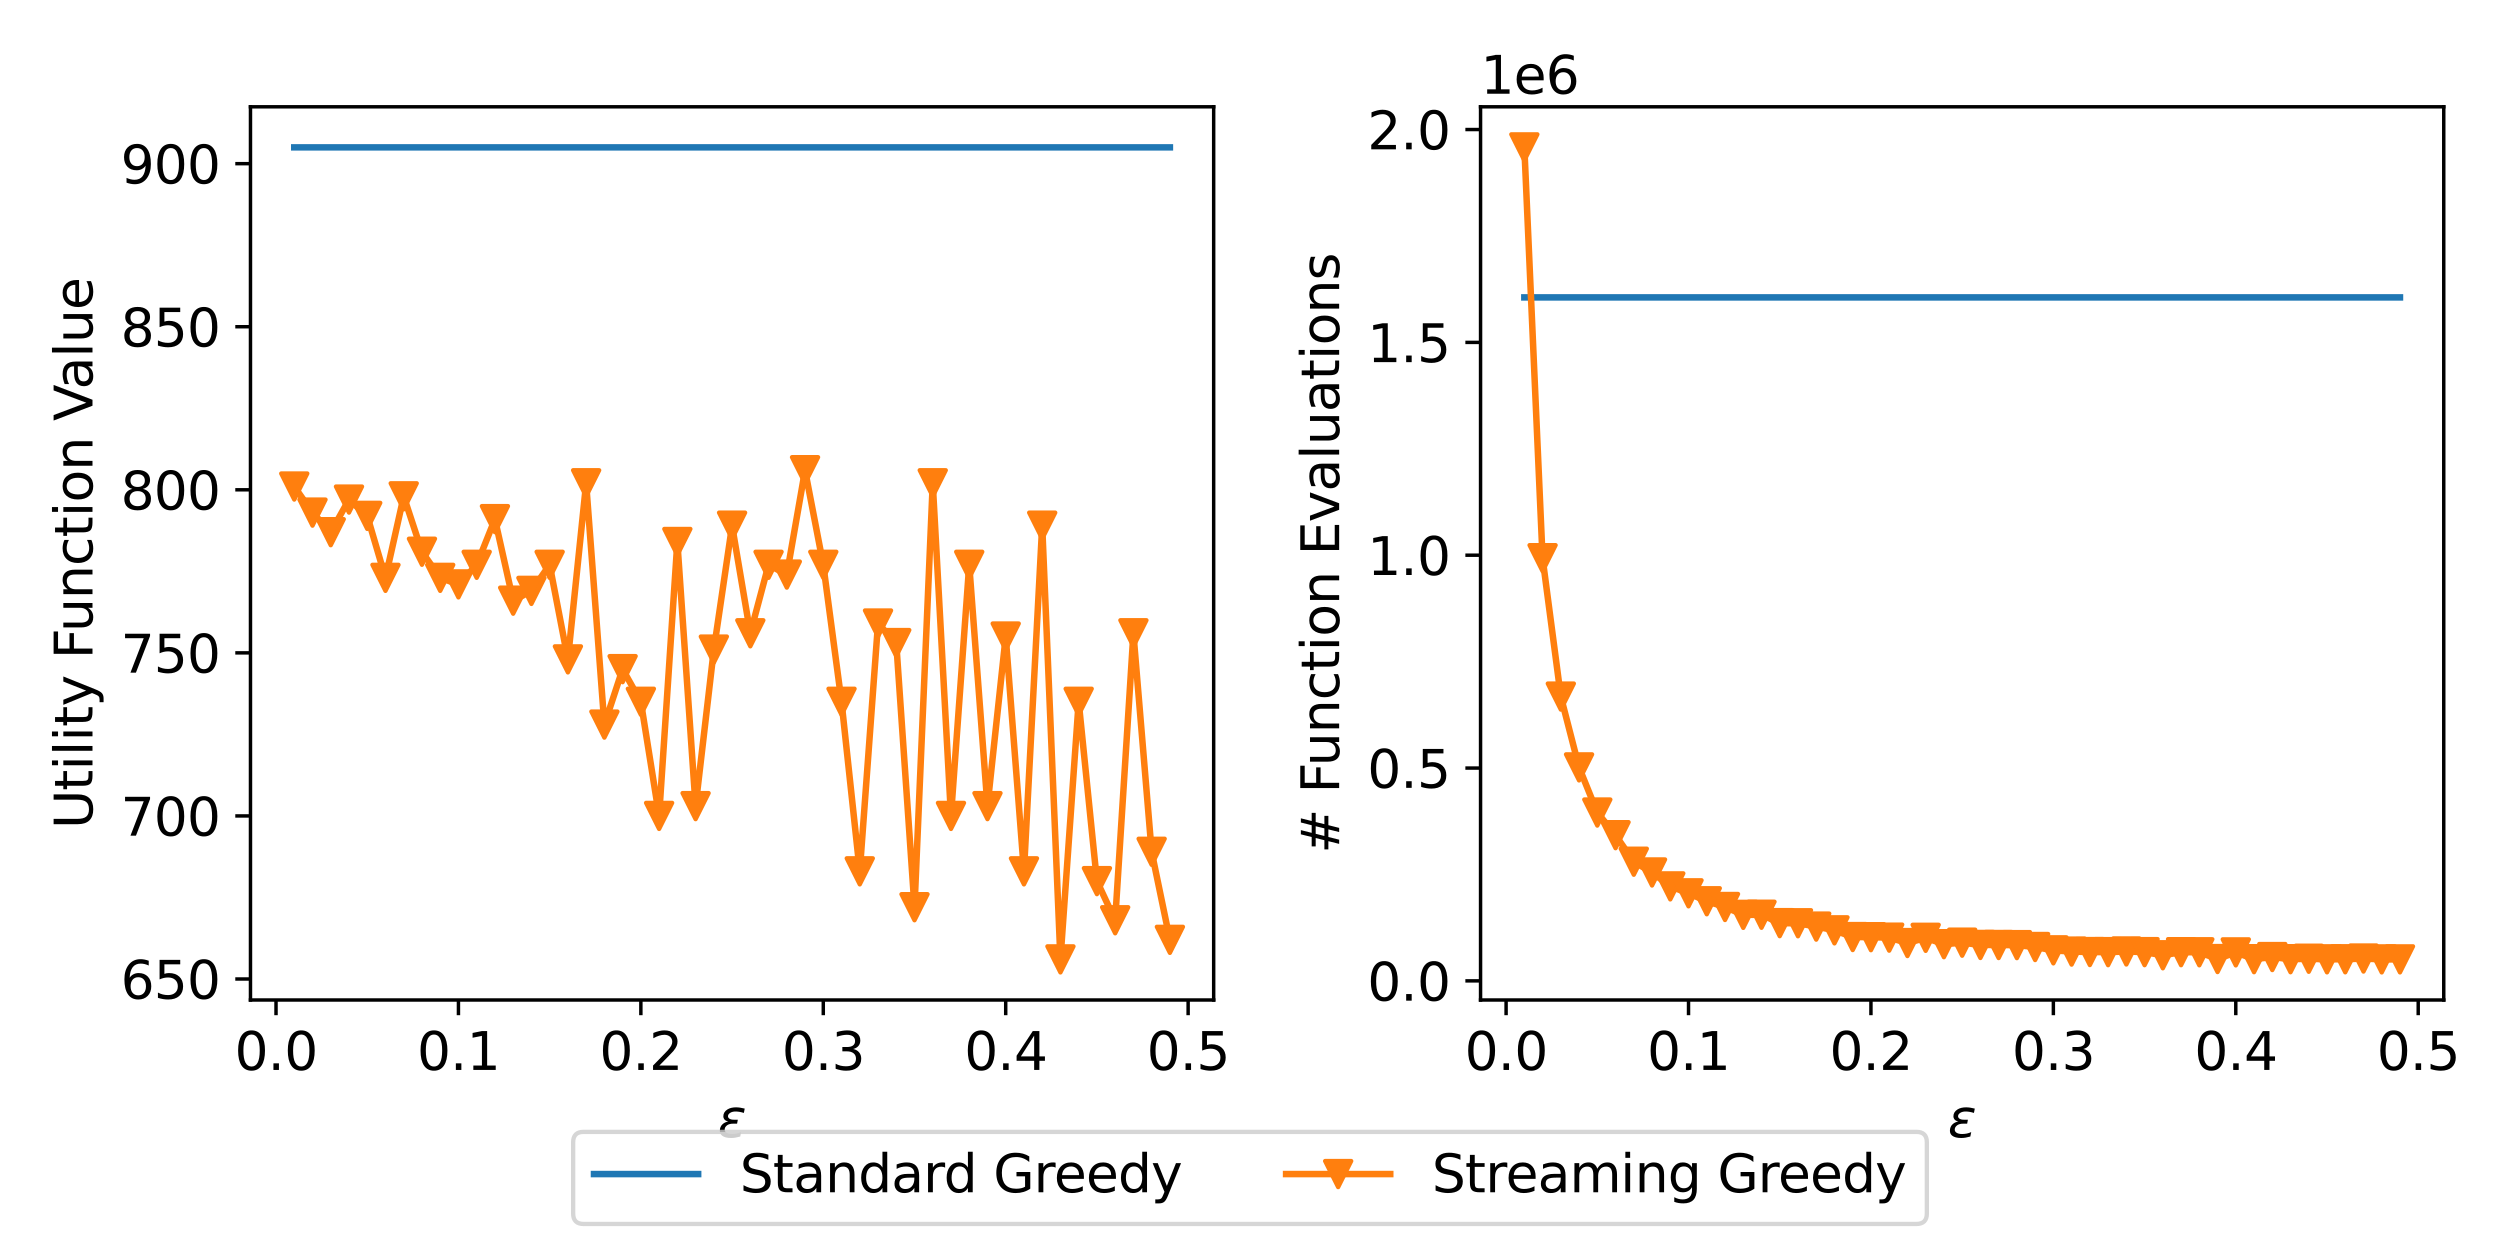 <?xml version="1.0" encoding="utf-8" standalone="no"?>
<!DOCTYPE svg PUBLIC "-//W3C//DTD SVG 1.1//EN"
  "http://www.w3.org/Graphics/SVG/1.1/DTD/svg11.dtd">
<svg xmlns:xlink="http://www.w3.org/1999/xlink" width="576pt" height="288pt" viewBox="0 0 576 288" xmlns="http://www.w3.org/2000/svg" version="1.1">
 <defs>
  <style type="text/css">*{stroke-linejoin: round; stroke-linecap: butt}</style>
 </defs>
 <g id="figure_1">
  <g id="patch_1">
   <path d="M 0 288 
L 576 288 
L 576 0 
L 0 0 
z
" style="fill: #ffffff"/>
  </g>
  <g id="axes_1">
   <g id="patch_2">
    <path d="M 57.71 230.4 
L 279.63 230.4 
L 279.63 24.6 
L 57.71 24.6 
z
" style="fill: #ffffff"/>
   </g>
   <g id="matplotlib.axis_1">
    <g id="xtick_1">
     <g id="line2d_1">
      <defs>
       <path id="m8deb26bcc2" d="M 0 0 
L 0 3.5 
" style="stroke: #000000; stroke-width: 0.8"/>
      </defs>
      <g>
       <use xlink:href="#m8deb26bcc2" x="63.594" y="230.4" style="stroke: #000000; stroke-width: 0.8"/>
      </g>
     </g>
     <g id="text_1">
      <!-- 0.0 -->
      <g transform="translate(54.052 246.518) scale(0.12 -0.12)">
       <defs>
        <path id="DejaVuSans-30" d="M 2034 4250 
Q 1547 4250 1301 3770 
Q 1056 3291 1056 2328 
Q 1056 1369 1301 889 
Q 1547 409 2034 409 
Q 2525 409 2770 889 
Q 3016 1369 3016 2328 
Q 3016 3291 2770 3770 
Q 2525 4250 2034 4250 
z
M 2034 4750 
Q 2819 4750 3233 4129 
Q 3647 3509 3647 2328 
Q 3647 1150 3233 529 
Q 2819 -91 2034 -91 
Q 1250 -91 836 529 
Q 422 1150 422 2328 
Q 422 3509 836 4129 
Q 1250 4750 2034 4750 
z
" transform="scale(0.016)"/>
        <path id="DejaVuSans-2e" d="M 684 794 
L 1344 794 
L 1344 0 
L 684 0 
L 684 794 
z
" transform="scale(0.016)"/>
       </defs>
       <use xlink:href="#DejaVuSans-30"/>
       <use xlink:href="#DejaVuSans-2e" x="63.623"/>
       <use xlink:href="#DejaVuSans-30" x="95.41"/>
      </g>
     </g>
    </g>
    <g id="xtick_2">
     <g id="line2d_2">
      <g>
       <use xlink:href="#m8deb26bcc2" x="105.625" y="230.4" style="stroke: #000000; stroke-width: 0.8"/>
      </g>
     </g>
     <g id="text_2">
      <!-- 0.1 -->
      <g transform="translate(96.083 246.518) scale(0.12 -0.12)">
       <defs>
        <path id="DejaVuSans-31" d="M 794 531 
L 1825 531 
L 1825 4091 
L 703 3866 
L 703 4441 
L 1819 4666 
L 2450 4666 
L 2450 531 
L 3481 531 
L 3481 0 
L 794 0 
L 794 531 
z
" transform="scale(0.016)"/>
       </defs>
       <use xlink:href="#DejaVuSans-30"/>
       <use xlink:href="#DejaVuSans-2e" x="63.623"/>
       <use xlink:href="#DejaVuSans-31" x="95.41"/>
      </g>
     </g>
    </g>
    <g id="xtick_3">
     <g id="line2d_3">
      <g>
       <use xlink:href="#m8deb26bcc2" x="147.655" y="230.4" style="stroke: #000000; stroke-width: 0.8"/>
      </g>
     </g>
     <g id="text_3">
      <!-- 0.2 -->
      <g transform="translate(138.113 246.518) scale(0.12 -0.12)">
       <defs>
        <path id="DejaVuSans-32" d="M 1228 531 
L 3431 531 
L 3431 0 
L 469 0 
L 469 531 
Q 828 903 1448 1529 
Q 2069 2156 2228 2338 
Q 2531 2678 2651 2914 
Q 2772 3150 2772 3378 
Q 2772 3750 2511 3984 
Q 2250 4219 1831 4219 
Q 1534 4219 1204 4116 
Q 875 4013 500 3803 
L 500 4441 
Q 881 4594 1212 4672 
Q 1544 4750 1819 4750 
Q 2544 4750 2975 4387 
Q 3406 4025 3406 3419 
Q 3406 3131 3298 2873 
Q 3191 2616 2906 2266 
Q 2828 2175 2409 1742 
Q 1991 1309 1228 531 
z
" transform="scale(0.016)"/>
       </defs>
       <use xlink:href="#DejaVuSans-30"/>
       <use xlink:href="#DejaVuSans-2e" x="63.623"/>
       <use xlink:href="#DejaVuSans-32" x="95.41"/>
      </g>
     </g>
    </g>
    <g id="xtick_4">
     <g id="line2d_4">
      <g>
       <use xlink:href="#m8deb26bcc2" x="189.685" y="230.4" style="stroke: #000000; stroke-width: 0.8"/>
      </g>
     </g>
     <g id="text_4">
      <!-- 0.3 -->
      <g transform="translate(180.143 246.518) scale(0.12 -0.12)">
       <defs>
        <path id="DejaVuSans-33" d="M 2597 2516 
Q 3050 2419 3304 2112 
Q 3559 1806 3559 1356 
Q 3559 666 3084 287 
Q 2609 -91 1734 -91 
Q 1441 -91 1130 -33 
Q 819 25 488 141 
L 488 750 
Q 750 597 1062 519 
Q 1375 441 1716 441 
Q 2309 441 2620 675 
Q 2931 909 2931 1356 
Q 2931 1769 2642 2001 
Q 2353 2234 1838 2234 
L 1294 2234 
L 1294 2753 
L 1863 2753 
Q 2328 2753 2575 2939 
Q 2822 3125 2822 3475 
Q 2822 3834 2567 4026 
Q 2313 4219 1838 4219 
Q 1578 4219 1281 4162 
Q 984 4106 628 3988 
L 628 4550 
Q 988 4650 1302 4700 
Q 1616 4750 1894 4750 
Q 2613 4750 3031 4423 
Q 3450 4097 3450 3541 
Q 3450 3153 3228 2886 
Q 3006 2619 2597 2516 
z
" transform="scale(0.016)"/>
       </defs>
       <use xlink:href="#DejaVuSans-30"/>
       <use xlink:href="#DejaVuSans-2e" x="63.623"/>
       <use xlink:href="#DejaVuSans-33" x="95.41"/>
      </g>
     </g>
    </g>
    <g id="xtick_5">
     <g id="line2d_5">
      <g>
       <use xlink:href="#m8deb26bcc2" x="231.715" y="230.4" style="stroke: #000000; stroke-width: 0.8"/>
      </g>
     </g>
     <g id="text_5">
      <!-- 0.4 -->
      <g transform="translate(222.174 246.518) scale(0.12 -0.12)">
       <defs>
        <path id="DejaVuSans-34" d="M 2419 4116 
L 825 1625 
L 2419 1625 
L 2419 4116 
z
M 2253 4666 
L 3047 4666 
L 3047 1625 
L 3713 1625 
L 3713 1100 
L 3047 1100 
L 3047 0 
L 2419 0 
L 2419 1100 
L 313 1100 
L 313 1709 
L 2253 4666 
z
" transform="scale(0.016)"/>
       </defs>
       <use xlink:href="#DejaVuSans-30"/>
       <use xlink:href="#DejaVuSans-2e" x="63.623"/>
       <use xlink:href="#DejaVuSans-34" x="95.41"/>
      </g>
     </g>
    </g>
    <g id="xtick_6">
     <g id="line2d_6">
      <g>
       <use xlink:href="#m8deb26bcc2" x="273.746" y="230.4" style="stroke: #000000; stroke-width: 0.8"/>
      </g>
     </g>
     <g id="text_6">
      <!-- 0.5 -->
      <g transform="translate(264.204 246.518) scale(0.12 -0.12)">
       <defs>
        <path id="DejaVuSans-35" d="M 691 4666 
L 3169 4666 
L 3169 4134 
L 1269 4134 
L 1269 2991 
Q 1406 3038 1543 3061 
Q 1681 3084 1819 3084 
Q 2600 3084 3056 2656 
Q 3513 2228 3513 1497 
Q 3513 744 3044 326 
Q 2575 -91 1722 -91 
Q 1428 -91 1123 -41 
Q 819 9 494 109 
L 494 744 
Q 775 591 1075 516 
Q 1375 441 1709 441 
Q 2250 441 2565 725 
Q 2881 1009 2881 1497 
Q 2881 1984 2565 2268 
Q 2250 2553 1709 2553 
Q 1456 2553 1204 2497 
Q 953 2441 691 2322 
L 691 4666 
z
" transform="scale(0.016)"/>
       </defs>
       <use xlink:href="#DejaVuSans-30"/>
       <use xlink:href="#DejaVuSans-2e" x="63.623"/>
       <use xlink:href="#DejaVuSans-35" x="95.41"/>
      </g>
     </g>
    </g>
    <g id="text_7">
     <!-- $\epsilon$ -->
     <g transform="translate(165.37 262.132) scale(0.12 -0.12)">
      <defs>
       <path id="DejaVuSans-Oblique-3b5" d="M 1263 1888 
Q 925 1963 778 2166 
Q 669 2309 669 2503 
Q 669 3034 1175 3344 
Q 1575 3588 2188 3588 
Q 2425 3588 2684 3550 
Q 2944 3513 3234 3438 
L 3134 2916 
Q 2847 3006 2606 3047 
Q 2359 3088 2138 3088 
Q 1766 3088 1522 2944 
Q 1228 2772 1228 2522 
Q 1228 2356 1381 2241 
Q 1563 2103 1925 2103 
L 2409 2103 
L 2319 1628 
L 1856 1628 
Q 1425 1628 1172 1469 
Q 828 1253 828 916 
Q 828 703 1013 563 
Q 1244 388 1716 388 
Q 2006 388 2284 444 
Q 2563 503 2806 619 
L 2700 84 
Q 2403 -3 2131 -47 
Q 1859 -91 1609 -91 
Q 866 -91 516 194 
Q 250 413 250 781 
Q 250 1278 600 1584 
Q 859 1813 1263 1888 
z
" transform="scale(0.016)"/>
      </defs>
      <use xlink:href="#DejaVuSans-Oblique-3b5" transform="translate(0 0.938)"/>
     </g>
    </g>
   </g>
   <g id="matplotlib.axis_2">
    <g id="ytick_1">
     <g id="line2d_7">
      <defs>
       <path id="m4e3c192b30" d="M 0 0 
L -3.5 0 
" style="stroke: #000000; stroke-width: 0.8"/>
      </defs>
      <g>
       <use xlink:href="#m4e3c192b30" x="57.71" y="225.554" style="stroke: #000000; stroke-width: 0.8"/>
      </g>
     </g>
     <g id="text_8">
      <!-- 650 -->
      <g transform="translate(27.805 230.113) scale(0.12 -0.12)">
       <defs>
        <path id="DejaVuSans-36" d="M 2113 2584 
Q 1688 2584 1439 2293 
Q 1191 2003 1191 1497 
Q 1191 994 1439 701 
Q 1688 409 2113 409 
Q 2538 409 2786 701 
Q 3034 994 3034 1497 
Q 3034 2003 2786 2293 
Q 2538 2584 2113 2584 
z
M 3366 4563 
L 3366 3988 
Q 3128 4100 2886 4159 
Q 2644 4219 2406 4219 
Q 1781 4219 1451 3797 
Q 1122 3375 1075 2522 
Q 1259 2794 1537 2939 
Q 1816 3084 2150 3084 
Q 2853 3084 3261 2657 
Q 3669 2231 3669 1497 
Q 3669 778 3244 343 
Q 2819 -91 2113 -91 
Q 1303 -91 875 529 
Q 447 1150 447 2328 
Q 447 3434 972 4092 
Q 1497 4750 2381 4750 
Q 2619 4750 2861 4703 
Q 3103 4656 3366 4563 
z
" transform="scale(0.016)"/>
       </defs>
       <use xlink:href="#DejaVuSans-36"/>
       <use xlink:href="#DejaVuSans-35" x="63.623"/>
       <use xlink:href="#DejaVuSans-30" x="127.246"/>
      </g>
     </g>
    </g>
    <g id="ytick_2">
     <g id="line2d_8">
      <g>
       <use xlink:href="#m4e3c192b30" x="57.71" y="187.985" style="stroke: #000000; stroke-width: 0.8"/>
      </g>
     </g>
     <g id="text_9">
      <!-- 700 -->
      <g transform="translate(27.805 192.544) scale(0.12 -0.12)">
       <defs>
        <path id="DejaVuSans-37" d="M 525 4666 
L 3525 4666 
L 3525 4397 
L 1831 0 
L 1172 0 
L 2766 4134 
L 525 4134 
L 525 4666 
z
" transform="scale(0.016)"/>
       </defs>
       <use xlink:href="#DejaVuSans-37"/>
       <use xlink:href="#DejaVuSans-30" x="63.623"/>
       <use xlink:href="#DejaVuSans-30" x="127.246"/>
      </g>
     </g>
    </g>
    <g id="ytick_3">
     <g id="line2d_9">
      <g>
       <use xlink:href="#m4e3c192b30" x="57.71" y="150.417" style="stroke: #000000; stroke-width: 0.8"/>
      </g>
     </g>
     <g id="text_10">
      <!-- 750 -->
      <g transform="translate(27.805 154.976) scale(0.12 -0.12)">
       <use xlink:href="#DejaVuSans-37"/>
       <use xlink:href="#DejaVuSans-35" x="63.623"/>
       <use xlink:href="#DejaVuSans-30" x="127.246"/>
      </g>
     </g>
    </g>
    <g id="ytick_4">
     <g id="line2d_10">
      <g>
       <use xlink:href="#m4e3c192b30" x="57.71" y="112.848" style="stroke: #000000; stroke-width: 0.8"/>
      </g>
     </g>
     <g id="text_11">
      <!-- 800 -->
      <g transform="translate(27.805 117.407) scale(0.12 -0.12)">
       <defs>
        <path id="DejaVuSans-38" d="M 2034 2216 
Q 1584 2216 1326 1975 
Q 1069 1734 1069 1313 
Q 1069 891 1326 650 
Q 1584 409 2034 409 
Q 2484 409 2743 651 
Q 3003 894 3003 1313 
Q 3003 1734 2745 1975 
Q 2488 2216 2034 2216 
z
M 1403 2484 
Q 997 2584 770 2862 
Q 544 3141 544 3541 
Q 544 4100 942 4425 
Q 1341 4750 2034 4750 
Q 2731 4750 3128 4425 
Q 3525 4100 3525 3541 
Q 3525 3141 3298 2862 
Q 3072 2584 2669 2484 
Q 3125 2378 3379 2068 
Q 3634 1759 3634 1313 
Q 3634 634 3220 271 
Q 2806 -91 2034 -91 
Q 1263 -91 848 271 
Q 434 634 434 1313 
Q 434 1759 690 2068 
Q 947 2378 1403 2484 
z
M 1172 3481 
Q 1172 3119 1398 2916 
Q 1625 2713 2034 2713 
Q 2441 2713 2670 2916 
Q 2900 3119 2900 3481 
Q 2900 3844 2670 4047 
Q 2441 4250 2034 4250 
Q 1625 4250 1398 4047 
Q 1172 3844 1172 3481 
z
" transform="scale(0.016)"/>
       </defs>
       <use xlink:href="#DejaVuSans-38"/>
       <use xlink:href="#DejaVuSans-30" x="63.623"/>
       <use xlink:href="#DejaVuSans-30" x="127.246"/>
      </g>
     </g>
    </g>
    <g id="ytick_5">
     <g id="line2d_11">
      <g>
       <use xlink:href="#m4e3c192b30" x="57.71" y="75.28" style="stroke: #000000; stroke-width: 0.8"/>
      </g>
     </g>
     <g id="text_12">
      <!-- 850 -->
      <g transform="translate(27.805 79.839) scale(0.12 -0.12)">
       <use xlink:href="#DejaVuSans-38"/>
       <use xlink:href="#DejaVuSans-35" x="63.623"/>
       <use xlink:href="#DejaVuSans-30" x="127.246"/>
      </g>
     </g>
    </g>
    <g id="ytick_6">
     <g id="line2d_12">
      <g>
       <use xlink:href="#m4e3c192b30" x="57.71" y="37.711" style="stroke: #000000; stroke-width: 0.8"/>
      </g>
     </g>
     <g id="text_13">
      <!-- 900 -->
      <g transform="translate(27.805 42.27) scale(0.12 -0.12)">
       <defs>
        <path id="DejaVuSans-39" d="M 703 97 
L 703 672 
Q 941 559 1184 500 
Q 1428 441 1663 441 
Q 2288 441 2617 861 
Q 2947 1281 2994 2138 
Q 2813 1869 2534 1725 
Q 2256 1581 1919 1581 
Q 1219 1581 811 2004 
Q 403 2428 403 3163 
Q 403 3881 828 4315 
Q 1253 4750 1959 4750 
Q 2769 4750 3195 4129 
Q 3622 3509 3622 2328 
Q 3622 1225 3098 567 
Q 2575 -91 1691 -91 
Q 1453 -91 1209 -44 
Q 966 3 703 97 
z
M 1959 2075 
Q 2384 2075 2632 2365 
Q 2881 2656 2881 3163 
Q 2881 3666 2632 3958 
Q 2384 4250 1959 4250 
Q 1534 4250 1286 3958 
Q 1038 3666 1038 3163 
Q 1038 2656 1286 2365 
Q 1534 2075 1959 2075 
z
" transform="scale(0.016)"/>
       </defs>
       <use xlink:href="#DejaVuSans-39"/>
       <use xlink:href="#DejaVuSans-30" x="63.623"/>
       <use xlink:href="#DejaVuSans-30" x="127.246"/>
      </g>
     </g>
    </g>
    <g id="text_14">
     <!-- Utility Function Value -->
     <g transform="translate(21.309 190.957) rotate(-90) scale(0.12 -0.12)">
      <defs>
       <path id="DejaVuSans-55" d="M 556 4666 
L 1191 4666 
L 1191 1831 
Q 1191 1081 1462 751 
Q 1734 422 2344 422 
Q 2950 422 3222 751 
Q 3494 1081 3494 1831 
L 3494 4666 
L 4128 4666 
L 4128 1753 
Q 4128 841 3676 375 
Q 3225 -91 2344 -91 
Q 1459 -91 1007 375 
Q 556 841 556 1753 
L 556 4666 
z
" transform="scale(0.016)"/>
       <path id="DejaVuSans-74" d="M 1172 4494 
L 1172 3500 
L 2356 3500 
L 2356 3053 
L 1172 3053 
L 1172 1153 
Q 1172 725 1289 603 
Q 1406 481 1766 481 
L 2356 481 
L 2356 0 
L 1766 0 
Q 1100 0 847 248 
Q 594 497 594 1153 
L 594 3053 
L 172 3053 
L 172 3500 
L 594 3500 
L 594 4494 
L 1172 4494 
z
" transform="scale(0.016)"/>
       <path id="DejaVuSans-69" d="M 603 3500 
L 1178 3500 
L 1178 0 
L 603 0 
L 603 3500 
z
M 603 4863 
L 1178 4863 
L 1178 4134 
L 603 4134 
L 603 4863 
z
" transform="scale(0.016)"/>
       <path id="DejaVuSans-6c" d="M 603 4863 
L 1178 4863 
L 1178 0 
L 603 0 
L 603 4863 
z
" transform="scale(0.016)"/>
       <path id="DejaVuSans-79" d="M 2059 -325 
Q 1816 -950 1584 -1140 
Q 1353 -1331 966 -1331 
L 506 -1331 
L 506 -850 
L 844 -850 
Q 1081 -850 1212 -737 
Q 1344 -625 1503 -206 
L 1606 56 
L 191 3500 
L 800 3500 
L 1894 763 
L 2988 3500 
L 3597 3500 
L 2059 -325 
z
" transform="scale(0.016)"/>
       <path id="DejaVuSans-20" transform="scale(0.016)"/>
       <path id="DejaVuSans-46" d="M 628 4666 
L 3309 4666 
L 3309 4134 
L 1259 4134 
L 1259 2759 
L 3109 2759 
L 3109 2228 
L 1259 2228 
L 1259 0 
L 628 0 
L 628 4666 
z
" transform="scale(0.016)"/>
       <path id="DejaVuSans-75" d="M 544 1381 
L 544 3500 
L 1119 3500 
L 1119 1403 
Q 1119 906 1312 657 
Q 1506 409 1894 409 
Q 2359 409 2629 706 
Q 2900 1003 2900 1516 
L 2900 3500 
L 3475 3500 
L 3475 0 
L 2900 0 
L 2900 538 
Q 2691 219 2414 64 
Q 2138 -91 1772 -91 
Q 1169 -91 856 284 
Q 544 659 544 1381 
z
M 1991 3584 
L 1991 3584 
z
" transform="scale(0.016)"/>
       <path id="DejaVuSans-6e" d="M 3513 2113 
L 3513 0 
L 2938 0 
L 2938 2094 
Q 2938 2591 2744 2837 
Q 2550 3084 2163 3084 
Q 1697 3084 1428 2787 
Q 1159 2491 1159 1978 
L 1159 0 
L 581 0 
L 581 3500 
L 1159 3500 
L 1159 2956 
Q 1366 3272 1645 3428 
Q 1925 3584 2291 3584 
Q 2894 3584 3203 3211 
Q 3513 2838 3513 2113 
z
" transform="scale(0.016)"/>
       <path id="DejaVuSans-63" d="M 3122 3366 
L 3122 2828 
Q 2878 2963 2633 3030 
Q 2388 3097 2138 3097 
Q 1578 3097 1268 2742 
Q 959 2388 959 1747 
Q 959 1106 1268 751 
Q 1578 397 2138 397 
Q 2388 397 2633 464 
Q 2878 531 3122 666 
L 3122 134 
Q 2881 22 2623 -34 
Q 2366 -91 2075 -91 
Q 1284 -91 818 406 
Q 353 903 353 1747 
Q 353 2603 823 3093 
Q 1294 3584 2113 3584 
Q 2378 3584 2631 3529 
Q 2884 3475 3122 3366 
z
" transform="scale(0.016)"/>
       <path id="DejaVuSans-6f" d="M 1959 3097 
Q 1497 3097 1228 2736 
Q 959 2375 959 1747 
Q 959 1119 1226 758 
Q 1494 397 1959 397 
Q 2419 397 2687 759 
Q 2956 1122 2956 1747 
Q 2956 2369 2687 2733 
Q 2419 3097 1959 3097 
z
M 1959 3584 
Q 2709 3584 3137 3096 
Q 3566 2609 3566 1747 
Q 3566 888 3137 398 
Q 2709 -91 1959 -91 
Q 1206 -91 779 398 
Q 353 888 353 1747 
Q 353 2609 779 3096 
Q 1206 3584 1959 3584 
z
" transform="scale(0.016)"/>
       <path id="DejaVuSans-56" d="M 1831 0 
L 50 4666 
L 709 4666 
L 2188 738 
L 3669 4666 
L 4325 4666 
L 2547 0 
L 1831 0 
z
" transform="scale(0.016)"/>
       <path id="DejaVuSans-61" d="M 2194 1759 
Q 1497 1759 1228 1600 
Q 959 1441 959 1056 
Q 959 750 1161 570 
Q 1363 391 1709 391 
Q 2188 391 2477 730 
Q 2766 1069 2766 1631 
L 2766 1759 
L 2194 1759 
z
M 3341 1997 
L 3341 0 
L 2766 0 
L 2766 531 
Q 2569 213 2275 61 
Q 1981 -91 1556 -91 
Q 1019 -91 701 211 
Q 384 513 384 1019 
Q 384 1609 779 1909 
Q 1175 2209 1959 2209 
L 2766 2209 
L 2766 2266 
Q 2766 2663 2505 2880 
Q 2244 3097 1772 3097 
Q 1472 3097 1187 3025 
Q 903 2953 641 2809 
L 641 3341 
Q 956 3463 1253 3523 
Q 1550 3584 1831 3584 
Q 2591 3584 2966 3190 
Q 3341 2797 3341 1997 
z
" transform="scale(0.016)"/>
       <path id="DejaVuSans-65" d="M 3597 1894 
L 3597 1613 
L 953 1613 
Q 991 1019 1311 708 
Q 1631 397 2203 397 
Q 2534 397 2845 478 
Q 3156 559 3463 722 
L 3463 178 
Q 3153 47 2828 -22 
Q 2503 -91 2169 -91 
Q 1331 -91 842 396 
Q 353 884 353 1716 
Q 353 2575 817 3079 
Q 1281 3584 2069 3584 
Q 2775 3584 3186 3129 
Q 3597 2675 3597 1894 
z
M 3022 2063 
Q 3016 2534 2758 2815 
Q 2500 3097 2075 3097 
Q 1594 3097 1305 2825 
Q 1016 2553 972 2059 
L 3022 2063 
z
" transform="scale(0.016)"/>
      </defs>
      <use xlink:href="#DejaVuSans-55"/>
      <use xlink:href="#DejaVuSans-74" x="73.193"/>
      <use xlink:href="#DejaVuSans-69" x="112.402"/>
      <use xlink:href="#DejaVuSans-6c" x="140.186"/>
      <use xlink:href="#DejaVuSans-69" x="167.969"/>
      <use xlink:href="#DejaVuSans-74" x="195.752"/>
      <use xlink:href="#DejaVuSans-79" x="234.961"/>
      <use xlink:href="#DejaVuSans-20" x="294.141"/>
      <use xlink:href="#DejaVuSans-46" x="325.928"/>
      <use xlink:href="#DejaVuSans-75" x="377.947"/>
      <use xlink:href="#DejaVuSans-6e" x="441.326"/>
      <use xlink:href="#DejaVuSans-63" x="504.705"/>
      <use xlink:href="#DejaVuSans-74" x="559.686"/>
      <use xlink:href="#DejaVuSans-69" x="598.895"/>
      <use xlink:href="#DejaVuSans-6f" x="626.678"/>
      <use xlink:href="#DejaVuSans-6e" x="687.859"/>
      <use xlink:href="#DejaVuSans-20" x="751.238"/>
      <use xlink:href="#DejaVuSans-56" x="783.025"/>
      <use xlink:href="#DejaVuSans-61" x="843.684"/>
      <use xlink:href="#DejaVuSans-6c" x="904.963"/>
      <use xlink:href="#DejaVuSans-75" x="932.746"/>
      <use xlink:href="#DejaVuSans-65" x="996.125"/>
     </g>
    </g>
   </g>
   <g id="line2d_13">
    <path d="M 67.797 33.955 
L 72 33.955 
L 76.203 33.955 
L 80.406 33.955 
L 84.609 33.955 
L 88.812 33.955 
L 93.015 33.955 
L 97.218 33.955 
L 101.422 33.955 
L 105.625 33.955 
L 109.828 33.955 
L 114.031 33.955 
L 118.234 33.955 
L 122.437 33.955 
L 126.64 33.955 
L 130.843 33.955 
L 135.046 33.955 
L 139.249 33.955 
L 143.452 33.955 
L 147.655 33.955 
L 151.858 33.955 
L 156.061 33.955 
L 160.264 33.955 
L 164.467 33.955 
L 168.67 33.955 
L 172.873 33.955 
L 177.076 33.955 
L 181.279 33.955 
L 185.482 33.955 
L 189.685 33.955 
L 193.888 33.955 
L 198.091 33.955 
L 202.294 33.955 
L 206.497 33.955 
L 210.7 33.955 
L 214.903 33.955 
L 219.106 33.955 
L 223.309 33.955 
L 227.512 33.955 
L 231.715 33.955 
L 235.918 33.955 
L 240.122 33.955 
L 244.325 33.955 
L 248.528 33.955 
L 252.731 33.955 
L 256.934 33.955 
L 261.137 33.955 
L 265.34 33.955 
L 269.543 33.955 
" clip-path="url(#pe4b44b48d9)" style="fill: none; stroke: #1f77b4; stroke-width: 1.5; stroke-linecap: square"/>
   </g>
   <g id="line2d_14">
    <path d="M 67.797 112.097 
L 72 118.108 
L 76.203 122.616 
L 80.406 115.102 
L 84.609 118.859 
L 88.812 133.135 
L 93.015 114.351 
L 97.218 127.124 
L 101.422 133.135 
L 105.625 134.638 
L 109.828 130.13 
L 114.031 119.611 
L 118.234 138.395 
L 122.437 136.141 
L 126.64 130.13 
L 130.843 151.919 
L 135.046 111.346 
L 139.249 166.947 
L 143.452 154.174 
L 147.655 161.687 
L 151.858 187.985 
L 156.061 124.87 
L 160.264 185.731 
L 164.467 149.665 
L 168.67 121.113 
L 172.873 145.909 
L 177.076 130.13 
L 181.279 132.384 
L 185.482 108.34 
L 189.685 130.13 
L 193.888 161.687 
L 198.091 200.758 
L 202.294 143.654 
L 206.497 148.163 
L 210.7 209.024 
L 214.903 111.346 
L 219.106 187.985 
L 223.309 130.13 
L 227.512 185.731 
L 231.715 146.66 
L 235.918 200.758 
L 240.122 121.113 
L 244.325 221.045 
L 248.528 161.687 
L 252.731 203.013 
L 256.934 212.029 
L 261.137 145.909 
L 265.34 196.25 
L 269.543 216.537 
" clip-path="url(#pe4b44b48d9)" style="fill: none; stroke: #ff7f0e; stroke-width: 1.5; stroke-linecap: square"/>
    <defs>
     <path id="m64e6547c47" d="M -0 3 
L 3 -3 
L -3 -3 
z
" style="stroke: #ff7f0e; stroke-linejoin: miter"/>
    </defs>
    <g clip-path="url(#pe4b44b48d9)">
     <use xlink:href="#m64e6547c47" x="67.797" y="112.097" style="fill: #ff7f0e; stroke: #ff7f0e; stroke-linejoin: miter"/>
     <use xlink:href="#m64e6547c47" x="72" y="118.108" style="fill: #ff7f0e; stroke: #ff7f0e; stroke-linejoin: miter"/>
     <use xlink:href="#m64e6547c47" x="76.203" y="122.616" style="fill: #ff7f0e; stroke: #ff7f0e; stroke-linejoin: miter"/>
     <use xlink:href="#m64e6547c47" x="80.406" y="115.102" style="fill: #ff7f0e; stroke: #ff7f0e; stroke-linejoin: miter"/>
     <use xlink:href="#m64e6547c47" x="84.609" y="118.859" style="fill: #ff7f0e; stroke: #ff7f0e; stroke-linejoin: miter"/>
     <use xlink:href="#m64e6547c47" x="88.812" y="133.135" style="fill: #ff7f0e; stroke: #ff7f0e; stroke-linejoin: miter"/>
     <use xlink:href="#m64e6547c47" x="93.015" y="114.351" style="fill: #ff7f0e; stroke: #ff7f0e; stroke-linejoin: miter"/>
     <use xlink:href="#m64e6547c47" x="97.218" y="127.124" style="fill: #ff7f0e; stroke: #ff7f0e; stroke-linejoin: miter"/>
     <use xlink:href="#m64e6547c47" x="101.422" y="133.135" style="fill: #ff7f0e; stroke: #ff7f0e; stroke-linejoin: miter"/>
     <use xlink:href="#m64e6547c47" x="105.625" y="134.638" style="fill: #ff7f0e; stroke: #ff7f0e; stroke-linejoin: miter"/>
     <use xlink:href="#m64e6547c47" x="109.828" y="130.13" style="fill: #ff7f0e; stroke: #ff7f0e; stroke-linejoin: miter"/>
     <use xlink:href="#m64e6547c47" x="114.031" y="119.611" style="fill: #ff7f0e; stroke: #ff7f0e; stroke-linejoin: miter"/>
     <use xlink:href="#m64e6547c47" x="118.234" y="138.395" style="fill: #ff7f0e; stroke: #ff7f0e; stroke-linejoin: miter"/>
     <use xlink:href="#m64e6547c47" x="122.437" y="136.141" style="fill: #ff7f0e; stroke: #ff7f0e; stroke-linejoin: miter"/>
     <use xlink:href="#m64e6547c47" x="126.64" y="130.13" style="fill: #ff7f0e; stroke: #ff7f0e; stroke-linejoin: miter"/>
     <use xlink:href="#m64e6547c47" x="130.843" y="151.919" style="fill: #ff7f0e; stroke: #ff7f0e; stroke-linejoin: miter"/>
     <use xlink:href="#m64e6547c47" x="135.046" y="111.346" style="fill: #ff7f0e; stroke: #ff7f0e; stroke-linejoin: miter"/>
     <use xlink:href="#m64e6547c47" x="139.249" y="166.947" style="fill: #ff7f0e; stroke: #ff7f0e; stroke-linejoin: miter"/>
     <use xlink:href="#m64e6547c47" x="143.452" y="154.174" style="fill: #ff7f0e; stroke: #ff7f0e; stroke-linejoin: miter"/>
     <use xlink:href="#m64e6547c47" x="147.655" y="161.687" style="fill: #ff7f0e; stroke: #ff7f0e; stroke-linejoin: miter"/>
     <use xlink:href="#m64e6547c47" x="151.858" y="187.985" style="fill: #ff7f0e; stroke: #ff7f0e; stroke-linejoin: miter"/>
     <use xlink:href="#m64e6547c47" x="156.061" y="124.87" style="fill: #ff7f0e; stroke: #ff7f0e; stroke-linejoin: miter"/>
     <use xlink:href="#m64e6547c47" x="160.264" y="185.731" style="fill: #ff7f0e; stroke: #ff7f0e; stroke-linejoin: miter"/>
     <use xlink:href="#m64e6547c47" x="164.467" y="149.665" style="fill: #ff7f0e; stroke: #ff7f0e; stroke-linejoin: miter"/>
     <use xlink:href="#m64e6547c47" x="168.67" y="121.113" style="fill: #ff7f0e; stroke: #ff7f0e; stroke-linejoin: miter"/>
     <use xlink:href="#m64e6547c47" x="172.873" y="145.909" style="fill: #ff7f0e; stroke: #ff7f0e; stroke-linejoin: miter"/>
     <use xlink:href="#m64e6547c47" x="177.076" y="130.13" style="fill: #ff7f0e; stroke: #ff7f0e; stroke-linejoin: miter"/>
     <use xlink:href="#m64e6547c47" x="181.279" y="132.384" style="fill: #ff7f0e; stroke: #ff7f0e; stroke-linejoin: miter"/>
     <use xlink:href="#m64e6547c47" x="185.482" y="108.34" style="fill: #ff7f0e; stroke: #ff7f0e; stroke-linejoin: miter"/>
     <use xlink:href="#m64e6547c47" x="189.685" y="130.13" style="fill: #ff7f0e; stroke: #ff7f0e; stroke-linejoin: miter"/>
     <use xlink:href="#m64e6547c47" x="193.888" y="161.687" style="fill: #ff7f0e; stroke: #ff7f0e; stroke-linejoin: miter"/>
     <use xlink:href="#m64e6547c47" x="198.091" y="200.758" style="fill: #ff7f0e; stroke: #ff7f0e; stroke-linejoin: miter"/>
     <use xlink:href="#m64e6547c47" x="202.294" y="143.654" style="fill: #ff7f0e; stroke: #ff7f0e; stroke-linejoin: miter"/>
     <use xlink:href="#m64e6547c47" x="206.497" y="148.163" style="fill: #ff7f0e; stroke: #ff7f0e; stroke-linejoin: miter"/>
     <use xlink:href="#m64e6547c47" x="210.7" y="209.024" style="fill: #ff7f0e; stroke: #ff7f0e; stroke-linejoin: miter"/>
     <use xlink:href="#m64e6547c47" x="214.903" y="111.346" style="fill: #ff7f0e; stroke: #ff7f0e; stroke-linejoin: miter"/>
     <use xlink:href="#m64e6547c47" x="219.106" y="187.985" style="fill: #ff7f0e; stroke: #ff7f0e; stroke-linejoin: miter"/>
     <use xlink:href="#m64e6547c47" x="223.309" y="130.13" style="fill: #ff7f0e; stroke: #ff7f0e; stroke-linejoin: miter"/>
     <use xlink:href="#m64e6547c47" x="227.512" y="185.731" style="fill: #ff7f0e; stroke: #ff7f0e; stroke-linejoin: miter"/>
     <use xlink:href="#m64e6547c47" x="231.715" y="146.66" style="fill: #ff7f0e; stroke: #ff7f0e; stroke-linejoin: miter"/>
     <use xlink:href="#m64e6547c47" x="235.918" y="200.758" style="fill: #ff7f0e; stroke: #ff7f0e; stroke-linejoin: miter"/>
     <use xlink:href="#m64e6547c47" x="240.122" y="121.113" style="fill: #ff7f0e; stroke: #ff7f0e; stroke-linejoin: miter"/>
     <use xlink:href="#m64e6547c47" x="244.325" y="221.045" style="fill: #ff7f0e; stroke: #ff7f0e; stroke-linejoin: miter"/>
     <use xlink:href="#m64e6547c47" x="248.528" y="161.687" style="fill: #ff7f0e; stroke: #ff7f0e; stroke-linejoin: miter"/>
     <use xlink:href="#m64e6547c47" x="252.731" y="203.013" style="fill: #ff7f0e; stroke: #ff7f0e; stroke-linejoin: miter"/>
     <use xlink:href="#m64e6547c47" x="256.934" y="212.029" style="fill: #ff7f0e; stroke: #ff7f0e; stroke-linejoin: miter"/>
     <use xlink:href="#m64e6547c47" x="261.137" y="145.909" style="fill: #ff7f0e; stroke: #ff7f0e; stroke-linejoin: miter"/>
     <use xlink:href="#m64e6547c47" x="265.34" y="196.25" style="fill: #ff7f0e; stroke: #ff7f0e; stroke-linejoin: miter"/>
     <use xlink:href="#m64e6547c47" x="269.543" y="216.537" style="fill: #ff7f0e; stroke: #ff7f0e; stroke-linejoin: miter"/>
    </g>
   </g>
   <g id="patch_3">
    <path d="M 57.71 230.4 
L 57.71 24.6 
" style="fill: none; stroke: #000000; stroke-width: 0.8; stroke-linejoin: miter; stroke-linecap: square"/>
   </g>
   <g id="patch_4">
    <path d="M 279.63 230.4 
L 279.63 24.6 
" style="fill: none; stroke: #000000; stroke-width: 0.8; stroke-linejoin: miter; stroke-linecap: square"/>
   </g>
   <g id="patch_5">
    <path d="M 57.71 230.4 
L 279.63 230.4 
" style="fill: none; stroke: #000000; stroke-width: 0.8; stroke-linejoin: miter; stroke-linecap: square"/>
   </g>
   <g id="patch_6">
    <path d="M 57.71 24.6 
L 279.63 24.6 
" style="fill: none; stroke: #000000; stroke-width: 0.8; stroke-linejoin: miter; stroke-linecap: square"/>
   </g>
  </g>
  <g id="axes_2">
   <g id="patch_7">
    <path d="M 341.12 230.4 
L 563.04 230.4 
L 563.04 24.6 
L 341.12 24.6 
z
" style="fill: #ffffff"/>
   </g>
   <g id="matplotlib.axis_3">
    <g id="xtick_7">
     <g id="line2d_15">
      <g>
       <use xlink:href="#m8deb26bcc2" x="347.004" y="230.4" style="stroke: #000000; stroke-width: 0.8"/>
      </g>
     </g>
     <g id="text_15">
      <!-- 0.0 -->
      <g transform="translate(337.462 246.518) scale(0.12 -0.12)">
       <use xlink:href="#DejaVuSans-30"/>
       <use xlink:href="#DejaVuSans-2e" x="63.623"/>
       <use xlink:href="#DejaVuSans-30" x="95.41"/>
      </g>
     </g>
    </g>
    <g id="xtick_8">
     <g id="line2d_16">
      <g>
       <use xlink:href="#m8deb26bcc2" x="389.035" y="230.4" style="stroke: #000000; stroke-width: 0.8"/>
      </g>
     </g>
     <g id="text_16">
      <!-- 0.1 -->
      <g transform="translate(379.493 246.518) scale(0.12 -0.12)">
       <use xlink:href="#DejaVuSans-30"/>
       <use xlink:href="#DejaVuSans-2e" x="63.623"/>
       <use xlink:href="#DejaVuSans-31" x="95.41"/>
      </g>
     </g>
    </g>
    <g id="xtick_9">
     <g id="line2d_17">
      <g>
       <use xlink:href="#m8deb26bcc2" x="431.065" y="230.4" style="stroke: #000000; stroke-width: 0.8"/>
      </g>
     </g>
     <g id="text_17">
      <!-- 0.2 -->
      <g transform="translate(421.523 246.518) scale(0.12 -0.12)">
       <use xlink:href="#DejaVuSans-30"/>
       <use xlink:href="#DejaVuSans-2e" x="63.623"/>
       <use xlink:href="#DejaVuSans-32" x="95.41"/>
      </g>
     </g>
    </g>
    <g id="xtick_10">
     <g id="line2d_18">
      <g>
       <use xlink:href="#m8deb26bcc2" x="473.095" y="230.4" style="stroke: #000000; stroke-width: 0.8"/>
      </g>
     </g>
     <g id="text_18">
      <!-- 0.3 -->
      <g transform="translate(463.553 246.518) scale(0.12 -0.12)">
       <use xlink:href="#DejaVuSans-30"/>
       <use xlink:href="#DejaVuSans-2e" x="63.623"/>
       <use xlink:href="#DejaVuSans-33" x="95.41"/>
      </g>
     </g>
    </g>
    <g id="xtick_11">
     <g id="line2d_19">
      <g>
       <use xlink:href="#m8deb26bcc2" x="515.125" y="230.4" style="stroke: #000000; stroke-width: 0.8"/>
      </g>
     </g>
     <g id="text_19">
      <!-- 0.4 -->
      <g transform="translate(505.584 246.518) scale(0.12 -0.12)">
       <use xlink:href="#DejaVuSans-30"/>
       <use xlink:href="#DejaVuSans-2e" x="63.623"/>
       <use xlink:href="#DejaVuSans-34" x="95.41"/>
      </g>
     </g>
    </g>
    <g id="xtick_12">
     <g id="line2d_20">
      <g>
       <use xlink:href="#m8deb26bcc2" x="557.156" y="230.4" style="stroke: #000000; stroke-width: 0.8"/>
      </g>
     </g>
     <g id="text_20">
      <!-- 0.5 -->
      <g transform="translate(547.614 246.518) scale(0.12 -0.12)">
       <use xlink:href="#DejaVuSans-30"/>
       <use xlink:href="#DejaVuSans-2e" x="63.623"/>
       <use xlink:href="#DejaVuSans-35" x="95.41"/>
      </g>
     </g>
    </g>
    <g id="text_21">
     <!-- $\epsilon$ -->
     <g transform="translate(448.78 262.132) scale(0.12 -0.12)">
      <use xlink:href="#DejaVuSans-Oblique-3b5" transform="translate(0 0.938)"/>
     </g>
    </g>
   </g>
   <g id="matplotlib.axis_4">
    <g id="ytick_7">
     <g id="line2d_21">
      <g>
       <use xlink:href="#m4e3c192b30" x="341.12" y="225.996" style="stroke: #000000; stroke-width: 0.8"/>
      </g>
     </g>
     <g id="text_22">
      <!-- 0.0 -->
      <g transform="translate(315.036 230.555) scale(0.12 -0.12)">
       <use xlink:href="#DejaVuSans-30"/>
       <use xlink:href="#DejaVuSans-2e" x="63.623"/>
       <use xlink:href="#DejaVuSans-30" x="95.41"/>
      </g>
     </g>
    </g>
    <g id="ytick_8">
     <g id="line2d_22">
      <g>
       <use xlink:href="#m4e3c192b30" x="341.12" y="176.958" style="stroke: #000000; stroke-width: 0.8"/>
      </g>
     </g>
     <g id="text_23">
      <!-- 0.5 -->
      <g transform="translate(315.036 181.518) scale(0.12 -0.12)">
       <use xlink:href="#DejaVuSans-30"/>
       <use xlink:href="#DejaVuSans-2e" x="63.623"/>
       <use xlink:href="#DejaVuSans-35" x="95.41"/>
      </g>
     </g>
    </g>
    <g id="ytick_9">
     <g id="line2d_23">
      <g>
       <use xlink:href="#m4e3c192b30" x="341.12" y="127.921" style="stroke: #000000; stroke-width: 0.8"/>
      </g>
     </g>
     <g id="text_24">
      <!-- 1.0 -->
      <g transform="translate(315.036 132.48) scale(0.12 -0.12)">
       <use xlink:href="#DejaVuSans-31"/>
       <use xlink:href="#DejaVuSans-2e" x="63.623"/>
       <use xlink:href="#DejaVuSans-30" x="95.41"/>
      </g>
     </g>
    </g>
    <g id="ytick_10">
     <g id="line2d_24">
      <g>
       <use xlink:href="#m4e3c192b30" x="341.12" y="78.883" style="stroke: #000000; stroke-width: 0.8"/>
      </g>
     </g>
     <g id="text_25">
      <!-- 1.5 -->
      <g transform="translate(315.036 83.442) scale(0.12 -0.12)">
       <use xlink:href="#DejaVuSans-31"/>
       <use xlink:href="#DejaVuSans-2e" x="63.623"/>
       <use xlink:href="#DejaVuSans-35" x="95.41"/>
      </g>
     </g>
    </g>
    <g id="ytick_11">
     <g id="line2d_25">
      <g>
       <use xlink:href="#m4e3c192b30" x="341.12" y="29.845" style="stroke: #000000; stroke-width: 0.8"/>
      </g>
     </g>
     <g id="text_26">
      <!-- 2.0 -->
      <g transform="translate(315.036 34.405) scale(0.12 -0.12)">
       <use xlink:href="#DejaVuSans-32"/>
       <use xlink:href="#DejaVuSans-2e" x="63.623"/>
       <use xlink:href="#DejaVuSans-30" x="95.41"/>
      </g>
     </g>
    </g>
    <g id="text_27">
     <!-- # Function Evaluations -->
     <g transform="translate(308.541 196.643) rotate(-90) scale(0.12 -0.12)">
      <defs>
       <path id="DejaVuSans-23" d="M 3272 2816 
L 2363 2816 
L 2100 1772 
L 3016 1772 
L 3272 2816 
z
M 2803 4594 
L 2478 3297 
L 3391 3297 
L 3719 4594 
L 4219 4594 
L 3897 3297 
L 4872 3297 
L 4872 2816 
L 3775 2816 
L 3519 1772 
L 4513 1772 
L 4513 1294 
L 3397 1294 
L 3072 0 
L 2572 0 
L 2894 1294 
L 1978 1294 
L 1656 0 
L 1153 0 
L 1478 1294 
L 494 1294 
L 494 1772 
L 1594 1772 
L 1856 2816 
L 850 2816 
L 850 3297 
L 1978 3297 
L 2297 4594 
L 2803 4594 
z
" transform="scale(0.016)"/>
       <path id="DejaVuSans-45" d="M 628 4666 
L 3578 4666 
L 3578 4134 
L 1259 4134 
L 1259 2753 
L 3481 2753 
L 3481 2222 
L 1259 2222 
L 1259 531 
L 3634 531 
L 3634 0 
L 628 0 
L 628 4666 
z
" transform="scale(0.016)"/>
       <path id="DejaVuSans-76" d="M 191 3500 
L 800 3500 
L 1894 563 
L 2988 3500 
L 3597 3500 
L 2284 0 
L 1503 0 
L 191 3500 
z
" transform="scale(0.016)"/>
       <path id="DejaVuSans-73" d="M 2834 3397 
L 2834 2853 
Q 2591 2978 2328 3040 
Q 2066 3103 1784 3103 
Q 1356 3103 1142 2972 
Q 928 2841 928 2578 
Q 928 2378 1081 2264 
Q 1234 2150 1697 2047 
L 1894 2003 
Q 2506 1872 2764 1633 
Q 3022 1394 3022 966 
Q 3022 478 2636 193 
Q 2250 -91 1575 -91 
Q 1294 -91 989 -36 
Q 684 19 347 128 
L 347 722 
Q 666 556 975 473 
Q 1284 391 1588 391 
Q 1994 391 2212 530 
Q 2431 669 2431 922 
Q 2431 1156 2273 1281 
Q 2116 1406 1581 1522 
L 1381 1569 
Q 847 1681 609 1914 
Q 372 2147 372 2553 
Q 372 3047 722 3315 
Q 1072 3584 1716 3584 
Q 2034 3584 2315 3537 
Q 2597 3491 2834 3397 
z
" transform="scale(0.016)"/>
      </defs>
      <use xlink:href="#DejaVuSans-23"/>
      <use xlink:href="#DejaVuSans-20" x="83.789"/>
      <use xlink:href="#DejaVuSans-46" x="115.576"/>
      <use xlink:href="#DejaVuSans-75" x="167.596"/>
      <use xlink:href="#DejaVuSans-6e" x="230.975"/>
      <use xlink:href="#DejaVuSans-63" x="294.354"/>
      <use xlink:href="#DejaVuSans-74" x="349.334"/>
      <use xlink:href="#DejaVuSans-69" x="388.543"/>
      <use xlink:href="#DejaVuSans-6f" x="416.326"/>
      <use xlink:href="#DejaVuSans-6e" x="477.508"/>
      <use xlink:href="#DejaVuSans-20" x="540.887"/>
      <use xlink:href="#DejaVuSans-45" x="572.674"/>
      <use xlink:href="#DejaVuSans-76" x="635.857"/>
      <use xlink:href="#DejaVuSans-61" x="695.037"/>
      <use xlink:href="#DejaVuSans-6c" x="756.316"/>
      <use xlink:href="#DejaVuSans-75" x="784.1"/>
      <use xlink:href="#DejaVuSans-61" x="847.479"/>
      <use xlink:href="#DejaVuSans-74" x="908.758"/>
      <use xlink:href="#DejaVuSans-69" x="947.967"/>
      <use xlink:href="#DejaVuSans-6f" x="975.75"/>
      <use xlink:href="#DejaVuSans-6e" x="1036.932"/>
      <use xlink:href="#DejaVuSans-73" x="1100.311"/>
     </g>
    </g>
    <g id="text_28">
     <!-- 1e6 -->
     <g transform="translate(341.12 21.6) scale(0.12 -0.12)">
      <use xlink:href="#DejaVuSans-31"/>
      <use xlink:href="#DejaVuSans-65" x="63.623"/>
      <use xlink:href="#DejaVuSans-36" x="125.146"/>
     </g>
    </g>
   </g>
   <g id="line2d_26">
    <path d="M 351.207 68.521 
L 355.41 68.521 
L 359.613 68.521 
L 363.816 68.521 
L 368.019 68.521 
L 372.222 68.521 
L 376.425 68.521 
L 380.628 68.521 
L 384.832 68.521 
L 389.035 68.521 
L 393.238 68.521 
L 397.441 68.521 
L 401.644 68.521 
L 405.847 68.521 
L 410.05 68.521 
L 414.253 68.521 
L 418.456 68.521 
L 422.659 68.521 
L 426.862 68.521 
L 431.065 68.521 
L 435.268 68.521 
L 439.471 68.521 
L 443.674 68.521 
L 447.877 68.521 
L 452.08 68.521 
L 456.283 68.521 
L 460.486 68.521 
L 464.689 68.521 
L 468.892 68.521 
L 473.095 68.521 
L 477.298 68.521 
L 481.501 68.521 
L 485.704 68.521 
L 489.907 68.521 
L 494.11 68.521 
L 498.313 68.521 
L 502.516 68.521 
L 506.719 68.521 
L 510.922 68.521 
L 515.125 68.521 
L 519.328 68.521 
L 523.532 68.521 
L 527.735 68.521 
L 531.938 68.521 
L 536.141 68.521 
L 540.344 68.521 
L 544.547 68.521 
L 548.75 68.521 
L 552.953 68.521 
" clip-path="url(#p5f7e718555)" style="fill: none; stroke: #1f77b4; stroke-width: 1.5; stroke-linecap: square"/>
   </g>
   <g id="line2d_27">
    <path d="M 351.207 33.955 
L 355.41 128.608 
L 359.613 160.49 
L 363.816 176.808 
L 368.019 187.212 
L 372.222 192.425 
L 376.425 198.539 
L 380.628 201.017 
L 384.832 204.222 
L 389.035 205.82 
L 393.238 207.648 
L 397.441 208.972 
L 401.644 210.782 
L 405.847 210.759 
L 410.05 212.693 
L 414.253 212.717 
L 418.456 213.489 
L 422.659 214.351 
L 426.862 215.891 
L 431.065 215.924 
L 435.268 216.031 
L 439.471 217.274 
L 443.674 216.074 
L 447.877 217.54 
L 452.08 217.194 
L 456.283 217.714 
L 460.486 217.732 
L 464.689 217.752 
L 468.892 218.193 
L 473.095 218.958 
L 477.298 219.243 
L 481.501 219.347 
L 485.704 219.377 
L 489.907 219.216 
L 494.11 219.374 
L 498.313 220.093 
L 502.516 219.381 
L 506.719 219.404 
L 510.922 220.96 
L 515.125 219.424 
L 519.328 220.992 
L 523.532 220.502 
L 527.735 221.002 
L 531.938 220.898 
L 536.141 221.027 
L 540.344 221.017 
L 544.547 220.843 
L 548.75 221.045 
L 552.953 221.037 
" clip-path="url(#p5f7e718555)" style="fill: none; stroke: #ff7f0e; stroke-width: 1.5; stroke-linecap: square"/>
    <g clip-path="url(#p5f7e718555)">
     <use xlink:href="#m64e6547c47" x="351.207" y="33.955" style="fill: #ff7f0e; stroke: #ff7f0e; stroke-linejoin: miter"/>
     <use xlink:href="#m64e6547c47" x="355.41" y="128.608" style="fill: #ff7f0e; stroke: #ff7f0e; stroke-linejoin: miter"/>
     <use xlink:href="#m64e6547c47" x="359.613" y="160.49" style="fill: #ff7f0e; stroke: #ff7f0e; stroke-linejoin: miter"/>
     <use xlink:href="#m64e6547c47" x="363.816" y="176.808" style="fill: #ff7f0e; stroke: #ff7f0e; stroke-linejoin: miter"/>
     <use xlink:href="#m64e6547c47" x="368.019" y="187.212" style="fill: #ff7f0e; stroke: #ff7f0e; stroke-linejoin: miter"/>
     <use xlink:href="#m64e6547c47" x="372.222" y="192.425" style="fill: #ff7f0e; stroke: #ff7f0e; stroke-linejoin: miter"/>
     <use xlink:href="#m64e6547c47" x="376.425" y="198.539" style="fill: #ff7f0e; stroke: #ff7f0e; stroke-linejoin: miter"/>
     <use xlink:href="#m64e6547c47" x="380.628" y="201.017" style="fill: #ff7f0e; stroke: #ff7f0e; stroke-linejoin: miter"/>
     <use xlink:href="#m64e6547c47" x="384.832" y="204.222" style="fill: #ff7f0e; stroke: #ff7f0e; stroke-linejoin: miter"/>
     <use xlink:href="#m64e6547c47" x="389.035" y="205.82" style="fill: #ff7f0e; stroke: #ff7f0e; stroke-linejoin: miter"/>
     <use xlink:href="#m64e6547c47" x="393.238" y="207.648" style="fill: #ff7f0e; stroke: #ff7f0e; stroke-linejoin: miter"/>
     <use xlink:href="#m64e6547c47" x="397.441" y="208.972" style="fill: #ff7f0e; stroke: #ff7f0e; stroke-linejoin: miter"/>
     <use xlink:href="#m64e6547c47" x="401.644" y="210.782" style="fill: #ff7f0e; stroke: #ff7f0e; stroke-linejoin: miter"/>
     <use xlink:href="#m64e6547c47" x="405.847" y="210.759" style="fill: #ff7f0e; stroke: #ff7f0e; stroke-linejoin: miter"/>
     <use xlink:href="#m64e6547c47" x="410.05" y="212.693" style="fill: #ff7f0e; stroke: #ff7f0e; stroke-linejoin: miter"/>
     <use xlink:href="#m64e6547c47" x="414.253" y="212.717" style="fill: #ff7f0e; stroke: #ff7f0e; stroke-linejoin: miter"/>
     <use xlink:href="#m64e6547c47" x="418.456" y="213.489" style="fill: #ff7f0e; stroke: #ff7f0e; stroke-linejoin: miter"/>
     <use xlink:href="#m64e6547c47" x="422.659" y="214.351" style="fill: #ff7f0e; stroke: #ff7f0e; stroke-linejoin: miter"/>
     <use xlink:href="#m64e6547c47" x="426.862" y="215.891" style="fill: #ff7f0e; stroke: #ff7f0e; stroke-linejoin: miter"/>
     <use xlink:href="#m64e6547c47" x="431.065" y="215.924" style="fill: #ff7f0e; stroke: #ff7f0e; stroke-linejoin: miter"/>
     <use xlink:href="#m64e6547c47" x="435.268" y="216.031" style="fill: #ff7f0e; stroke: #ff7f0e; stroke-linejoin: miter"/>
     <use xlink:href="#m64e6547c47" x="439.471" y="217.274" style="fill: #ff7f0e; stroke: #ff7f0e; stroke-linejoin: miter"/>
     <use xlink:href="#m64e6547c47" x="443.674" y="216.074" style="fill: #ff7f0e; stroke: #ff7f0e; stroke-linejoin: miter"/>
     <use xlink:href="#m64e6547c47" x="447.877" y="217.54" style="fill: #ff7f0e; stroke: #ff7f0e; stroke-linejoin: miter"/>
     <use xlink:href="#m64e6547c47" x="452.08" y="217.194" style="fill: #ff7f0e; stroke: #ff7f0e; stroke-linejoin: miter"/>
     <use xlink:href="#m64e6547c47" x="456.283" y="217.714" style="fill: #ff7f0e; stroke: #ff7f0e; stroke-linejoin: miter"/>
     <use xlink:href="#m64e6547c47" x="460.486" y="217.732" style="fill: #ff7f0e; stroke: #ff7f0e; stroke-linejoin: miter"/>
     <use xlink:href="#m64e6547c47" x="464.689" y="217.752" style="fill: #ff7f0e; stroke: #ff7f0e; stroke-linejoin: miter"/>
     <use xlink:href="#m64e6547c47" x="468.892" y="218.193" style="fill: #ff7f0e; stroke: #ff7f0e; stroke-linejoin: miter"/>
     <use xlink:href="#m64e6547c47" x="473.095" y="218.958" style="fill: #ff7f0e; stroke: #ff7f0e; stroke-linejoin: miter"/>
     <use xlink:href="#m64e6547c47" x="477.298" y="219.243" style="fill: #ff7f0e; stroke: #ff7f0e; stroke-linejoin: miter"/>
     <use xlink:href="#m64e6547c47" x="481.501" y="219.347" style="fill: #ff7f0e; stroke: #ff7f0e; stroke-linejoin: miter"/>
     <use xlink:href="#m64e6547c47" x="485.704" y="219.377" style="fill: #ff7f0e; stroke: #ff7f0e; stroke-linejoin: miter"/>
     <use xlink:href="#m64e6547c47" x="489.907" y="219.216" style="fill: #ff7f0e; stroke: #ff7f0e; stroke-linejoin: miter"/>
     <use xlink:href="#m64e6547c47" x="494.11" y="219.374" style="fill: #ff7f0e; stroke: #ff7f0e; stroke-linejoin: miter"/>
     <use xlink:href="#m64e6547c47" x="498.313" y="220.093" style="fill: #ff7f0e; stroke: #ff7f0e; stroke-linejoin: miter"/>
     <use xlink:href="#m64e6547c47" x="502.516" y="219.381" style="fill: #ff7f0e; stroke: #ff7f0e; stroke-linejoin: miter"/>
     <use xlink:href="#m64e6547c47" x="506.719" y="219.404" style="fill: #ff7f0e; stroke: #ff7f0e; stroke-linejoin: miter"/>
     <use xlink:href="#m64e6547c47" x="510.922" y="220.96" style="fill: #ff7f0e; stroke: #ff7f0e; stroke-linejoin: miter"/>
     <use xlink:href="#m64e6547c47" x="515.125" y="219.424" style="fill: #ff7f0e; stroke: #ff7f0e; stroke-linejoin: miter"/>
     <use xlink:href="#m64e6547c47" x="519.328" y="220.992" style="fill: #ff7f0e; stroke: #ff7f0e; stroke-linejoin: miter"/>
     <use xlink:href="#m64e6547c47" x="523.532" y="220.502" style="fill: #ff7f0e; stroke: #ff7f0e; stroke-linejoin: miter"/>
     <use xlink:href="#m64e6547c47" x="527.735" y="221.002" style="fill: #ff7f0e; stroke: #ff7f0e; stroke-linejoin: miter"/>
     <use xlink:href="#m64e6547c47" x="531.938" y="220.898" style="fill: #ff7f0e; stroke: #ff7f0e; stroke-linejoin: miter"/>
     <use xlink:href="#m64e6547c47" x="536.141" y="221.027" style="fill: #ff7f0e; stroke: #ff7f0e; stroke-linejoin: miter"/>
     <use xlink:href="#m64e6547c47" x="540.344" y="221.017" style="fill: #ff7f0e; stroke: #ff7f0e; stroke-linejoin: miter"/>
     <use xlink:href="#m64e6547c47" x="544.547" y="220.843" style="fill: #ff7f0e; stroke: #ff7f0e; stroke-linejoin: miter"/>
     <use xlink:href="#m64e6547c47" x="548.75" y="221.045" style="fill: #ff7f0e; stroke: #ff7f0e; stroke-linejoin: miter"/>
     <use xlink:href="#m64e6547c47" x="552.953" y="221.037" style="fill: #ff7f0e; stroke: #ff7f0e; stroke-linejoin: miter"/>
    </g>
   </g>
   <g id="patch_8">
    <path d="M 341.12 230.4 
L 341.12 24.6 
" style="fill: none; stroke: #000000; stroke-width: 0.8; stroke-linejoin: miter; stroke-linecap: square"/>
   </g>
   <g id="patch_9">
    <path d="M 563.04 230.4 
L 563.04 24.6 
" style="fill: none; stroke: #000000; stroke-width: 0.8; stroke-linejoin: miter; stroke-linecap: square"/>
   </g>
   <g id="patch_10">
    <path d="M 341.12 230.4 
L 563.04 230.4 
" style="fill: none; stroke: #000000; stroke-width: 0.8; stroke-linejoin: miter; stroke-linecap: square"/>
   </g>
   <g id="patch_11">
    <path d="M 341.12 24.6 
L 563.04 24.6 
" style="fill: none; stroke: #000000; stroke-width: 0.8; stroke-linejoin: miter; stroke-linecap: square"/>
   </g>
  </g>
  <g id="legend_1">
   <g id="patch_12">
    <path d="M 134.455 282 
L 441.545 282 
Q 443.945 282 443.945 279.6 
L 443.945 263.186 
Q 443.945 260.786 441.545 260.786 
L 134.455 260.786 
Q 132.055 260.786 132.055 263.186 
L 132.055 279.6 
Q 132.055 282 134.455 282 
z
" style="fill: #ffffff; opacity: 0.8; stroke: #cccccc; stroke-linejoin: miter"/>
   </g>
   <g id="line2d_28">
    <path d="M 136.855 270.504 
L 148.855 270.504 
L 160.855 270.504 
" style="fill: none; stroke: #1f77b4; stroke-width: 1.5; stroke-linecap: square"/>
   </g>
   <g id="text_29">
    <!-- Standard Greedy -->
    <g transform="translate(170.455 274.704) scale(0.12 -0.12)">
     <defs>
      <path id="DejaVuSans-53" d="M 3425 4513 
L 3425 3897 
Q 3066 4069 2747 4153 
Q 2428 4238 2131 4238 
Q 1616 4238 1336 4038 
Q 1056 3838 1056 3469 
Q 1056 3159 1242 3001 
Q 1428 2844 1947 2747 
L 2328 2669 
Q 3034 2534 3370 2195 
Q 3706 1856 3706 1288 
Q 3706 609 3251 259 
Q 2797 -91 1919 -91 
Q 1588 -91 1214 -16 
Q 841 59 441 206 
L 441 856 
Q 825 641 1194 531 
Q 1563 422 1919 422 
Q 2459 422 2753 634 
Q 3047 847 3047 1241 
Q 3047 1584 2836 1778 
Q 2625 1972 2144 2069 
L 1759 2144 
Q 1053 2284 737 2584 
Q 422 2884 422 3419 
Q 422 4038 858 4394 
Q 1294 4750 2059 4750 
Q 2388 4750 2728 4690 
Q 3069 4631 3425 4513 
z
" transform="scale(0.016)"/>
      <path id="DejaVuSans-64" d="M 2906 2969 
L 2906 4863 
L 3481 4863 
L 3481 0 
L 2906 0 
L 2906 525 
Q 2725 213 2448 61 
Q 2172 -91 1784 -91 
Q 1150 -91 751 415 
Q 353 922 353 1747 
Q 353 2572 751 3078 
Q 1150 3584 1784 3584 
Q 2172 3584 2448 3432 
Q 2725 3281 2906 2969 
z
M 947 1747 
Q 947 1113 1208 752 
Q 1469 391 1925 391 
Q 2381 391 2643 752 
Q 2906 1113 2906 1747 
Q 2906 2381 2643 2742 
Q 2381 3103 1925 3103 
Q 1469 3103 1208 2742 
Q 947 2381 947 1747 
z
" transform="scale(0.016)"/>
      <path id="DejaVuSans-72" d="M 2631 2963 
Q 2534 3019 2420 3045 
Q 2306 3072 2169 3072 
Q 1681 3072 1420 2755 
Q 1159 2438 1159 1844 
L 1159 0 
L 581 0 
L 581 3500 
L 1159 3500 
L 1159 2956 
Q 1341 3275 1631 3429 
Q 1922 3584 2338 3584 
Q 2397 3584 2469 3576 
Q 2541 3569 2628 3553 
L 2631 2963 
z
" transform="scale(0.016)"/>
      <path id="DejaVuSans-47" d="M 3809 666 
L 3809 1919 
L 2778 1919 
L 2778 2438 
L 4434 2438 
L 4434 434 
Q 4069 175 3628 42 
Q 3188 -91 2688 -91 
Q 1594 -91 976 548 
Q 359 1188 359 2328 
Q 359 3472 976 4111 
Q 1594 4750 2688 4750 
Q 3144 4750 3555 4637 
Q 3966 4525 4313 4306 
L 4313 3634 
Q 3963 3931 3569 4081 
Q 3175 4231 2741 4231 
Q 1884 4231 1454 3753 
Q 1025 3275 1025 2328 
Q 1025 1384 1454 906 
Q 1884 428 2741 428 
Q 3075 428 3337 486 
Q 3600 544 3809 666 
z
" transform="scale(0.016)"/>
     </defs>
     <use xlink:href="#DejaVuSans-53"/>
     <use xlink:href="#DejaVuSans-74" x="63.477"/>
     <use xlink:href="#DejaVuSans-61" x="102.686"/>
     <use xlink:href="#DejaVuSans-6e" x="163.965"/>
     <use xlink:href="#DejaVuSans-64" x="227.344"/>
     <use xlink:href="#DejaVuSans-61" x="290.82"/>
     <use xlink:href="#DejaVuSans-72" x="352.1"/>
     <use xlink:href="#DejaVuSans-64" x="391.463"/>
     <use xlink:href="#DejaVuSans-20" x="454.939"/>
     <use xlink:href="#DejaVuSans-47" x="486.727"/>
     <use xlink:href="#DejaVuSans-72" x="564.217"/>
     <use xlink:href="#DejaVuSans-65" x="603.08"/>
     <use xlink:href="#DejaVuSans-65" x="664.604"/>
     <use xlink:href="#DejaVuSans-64" x="726.127"/>
     <use xlink:href="#DejaVuSans-79" x="789.604"/>
    </g>
   </g>
   <g id="line2d_29">
    <path d="M 296.313 270.504 
L 308.313 270.504 
L 320.313 270.504 
" style="fill: none; stroke: #ff7f0e; stroke-width: 1.5; stroke-linecap: square"/>
    <g>
     <use xlink:href="#m64e6547c47" x="308.313" y="270.504" style="fill: #ff7f0e; stroke: #ff7f0e; stroke-linejoin: miter"/>
    </g>
   </g>
   <g id="text_30">
    <!-- Streaming Greedy -->
    <g transform="translate(329.913 274.704) scale(0.12 -0.12)">
     <defs>
      <path id="DejaVuSans-6d" d="M 3328 2828 
Q 3544 3216 3844 3400 
Q 4144 3584 4550 3584 
Q 5097 3584 5394 3201 
Q 5691 2819 5691 2113 
L 5691 0 
L 5113 0 
L 5113 2094 
Q 5113 2597 4934 2840 
Q 4756 3084 4391 3084 
Q 3944 3084 3684 2787 
Q 3425 2491 3425 1978 
L 3425 0 
L 2847 0 
L 2847 2094 
Q 2847 2600 2669 2842 
Q 2491 3084 2119 3084 
Q 1678 3084 1418 2786 
Q 1159 2488 1159 1978 
L 1159 0 
L 581 0 
L 581 3500 
L 1159 3500 
L 1159 2956 
Q 1356 3278 1631 3431 
Q 1906 3584 2284 3584 
Q 2666 3584 2933 3390 
Q 3200 3197 3328 2828 
z
" transform="scale(0.016)"/>
      <path id="DejaVuSans-67" d="M 2906 1791 
Q 2906 2416 2648 2759 
Q 2391 3103 1925 3103 
Q 1463 3103 1205 2759 
Q 947 2416 947 1791 
Q 947 1169 1205 825 
Q 1463 481 1925 481 
Q 2391 481 2648 825 
Q 2906 1169 2906 1791 
z
M 3481 434 
Q 3481 -459 3084 -895 
Q 2688 -1331 1869 -1331 
Q 1566 -1331 1297 -1286 
Q 1028 -1241 775 -1147 
L 775 -588 
Q 1028 -725 1275 -790 
Q 1522 -856 1778 -856 
Q 2344 -856 2625 -561 
Q 2906 -266 2906 331 
L 2906 616 
Q 2728 306 2450 153 
Q 2172 0 1784 0 
Q 1141 0 747 490 
Q 353 981 353 1791 
Q 353 2603 747 3093 
Q 1141 3584 1784 3584 
Q 2172 3584 2450 3431 
Q 2728 3278 2906 2969 
L 2906 3500 
L 3481 3500 
L 3481 434 
z
" transform="scale(0.016)"/>
     </defs>
     <use xlink:href="#DejaVuSans-53"/>
     <use xlink:href="#DejaVuSans-74" x="63.477"/>
     <use xlink:href="#DejaVuSans-72" x="102.686"/>
     <use xlink:href="#DejaVuSans-65" x="141.549"/>
     <use xlink:href="#DejaVuSans-61" x="203.072"/>
     <use xlink:href="#DejaVuSans-6d" x="264.352"/>
     <use xlink:href="#DejaVuSans-69" x="361.764"/>
     <use xlink:href="#DejaVuSans-6e" x="389.547"/>
     <use xlink:href="#DejaVuSans-67" x="452.926"/>
     <use xlink:href="#DejaVuSans-20" x="516.402"/>
     <use xlink:href="#DejaVuSans-47" x="548.189"/>
     <use xlink:href="#DejaVuSans-72" x="625.68"/>
     <use xlink:href="#DejaVuSans-65" x="664.543"/>
     <use xlink:href="#DejaVuSans-65" x="726.066"/>
     <use xlink:href="#DejaVuSans-64" x="787.59"/>
     <use xlink:href="#DejaVuSans-79" x="851.066"/>
    </g>
   </g>
  </g>
 </g>
 <defs>
  <clipPath id="pe4b44b48d9">
   <rect x="57.71" y="24.6" width="221.92" height="205.8"/>
  </clipPath>
  <clipPath id="p5f7e718555">
   <rect x="341.12" y="24.6" width="221.92" height="205.8"/>
  </clipPath>
 </defs>
</svg>
